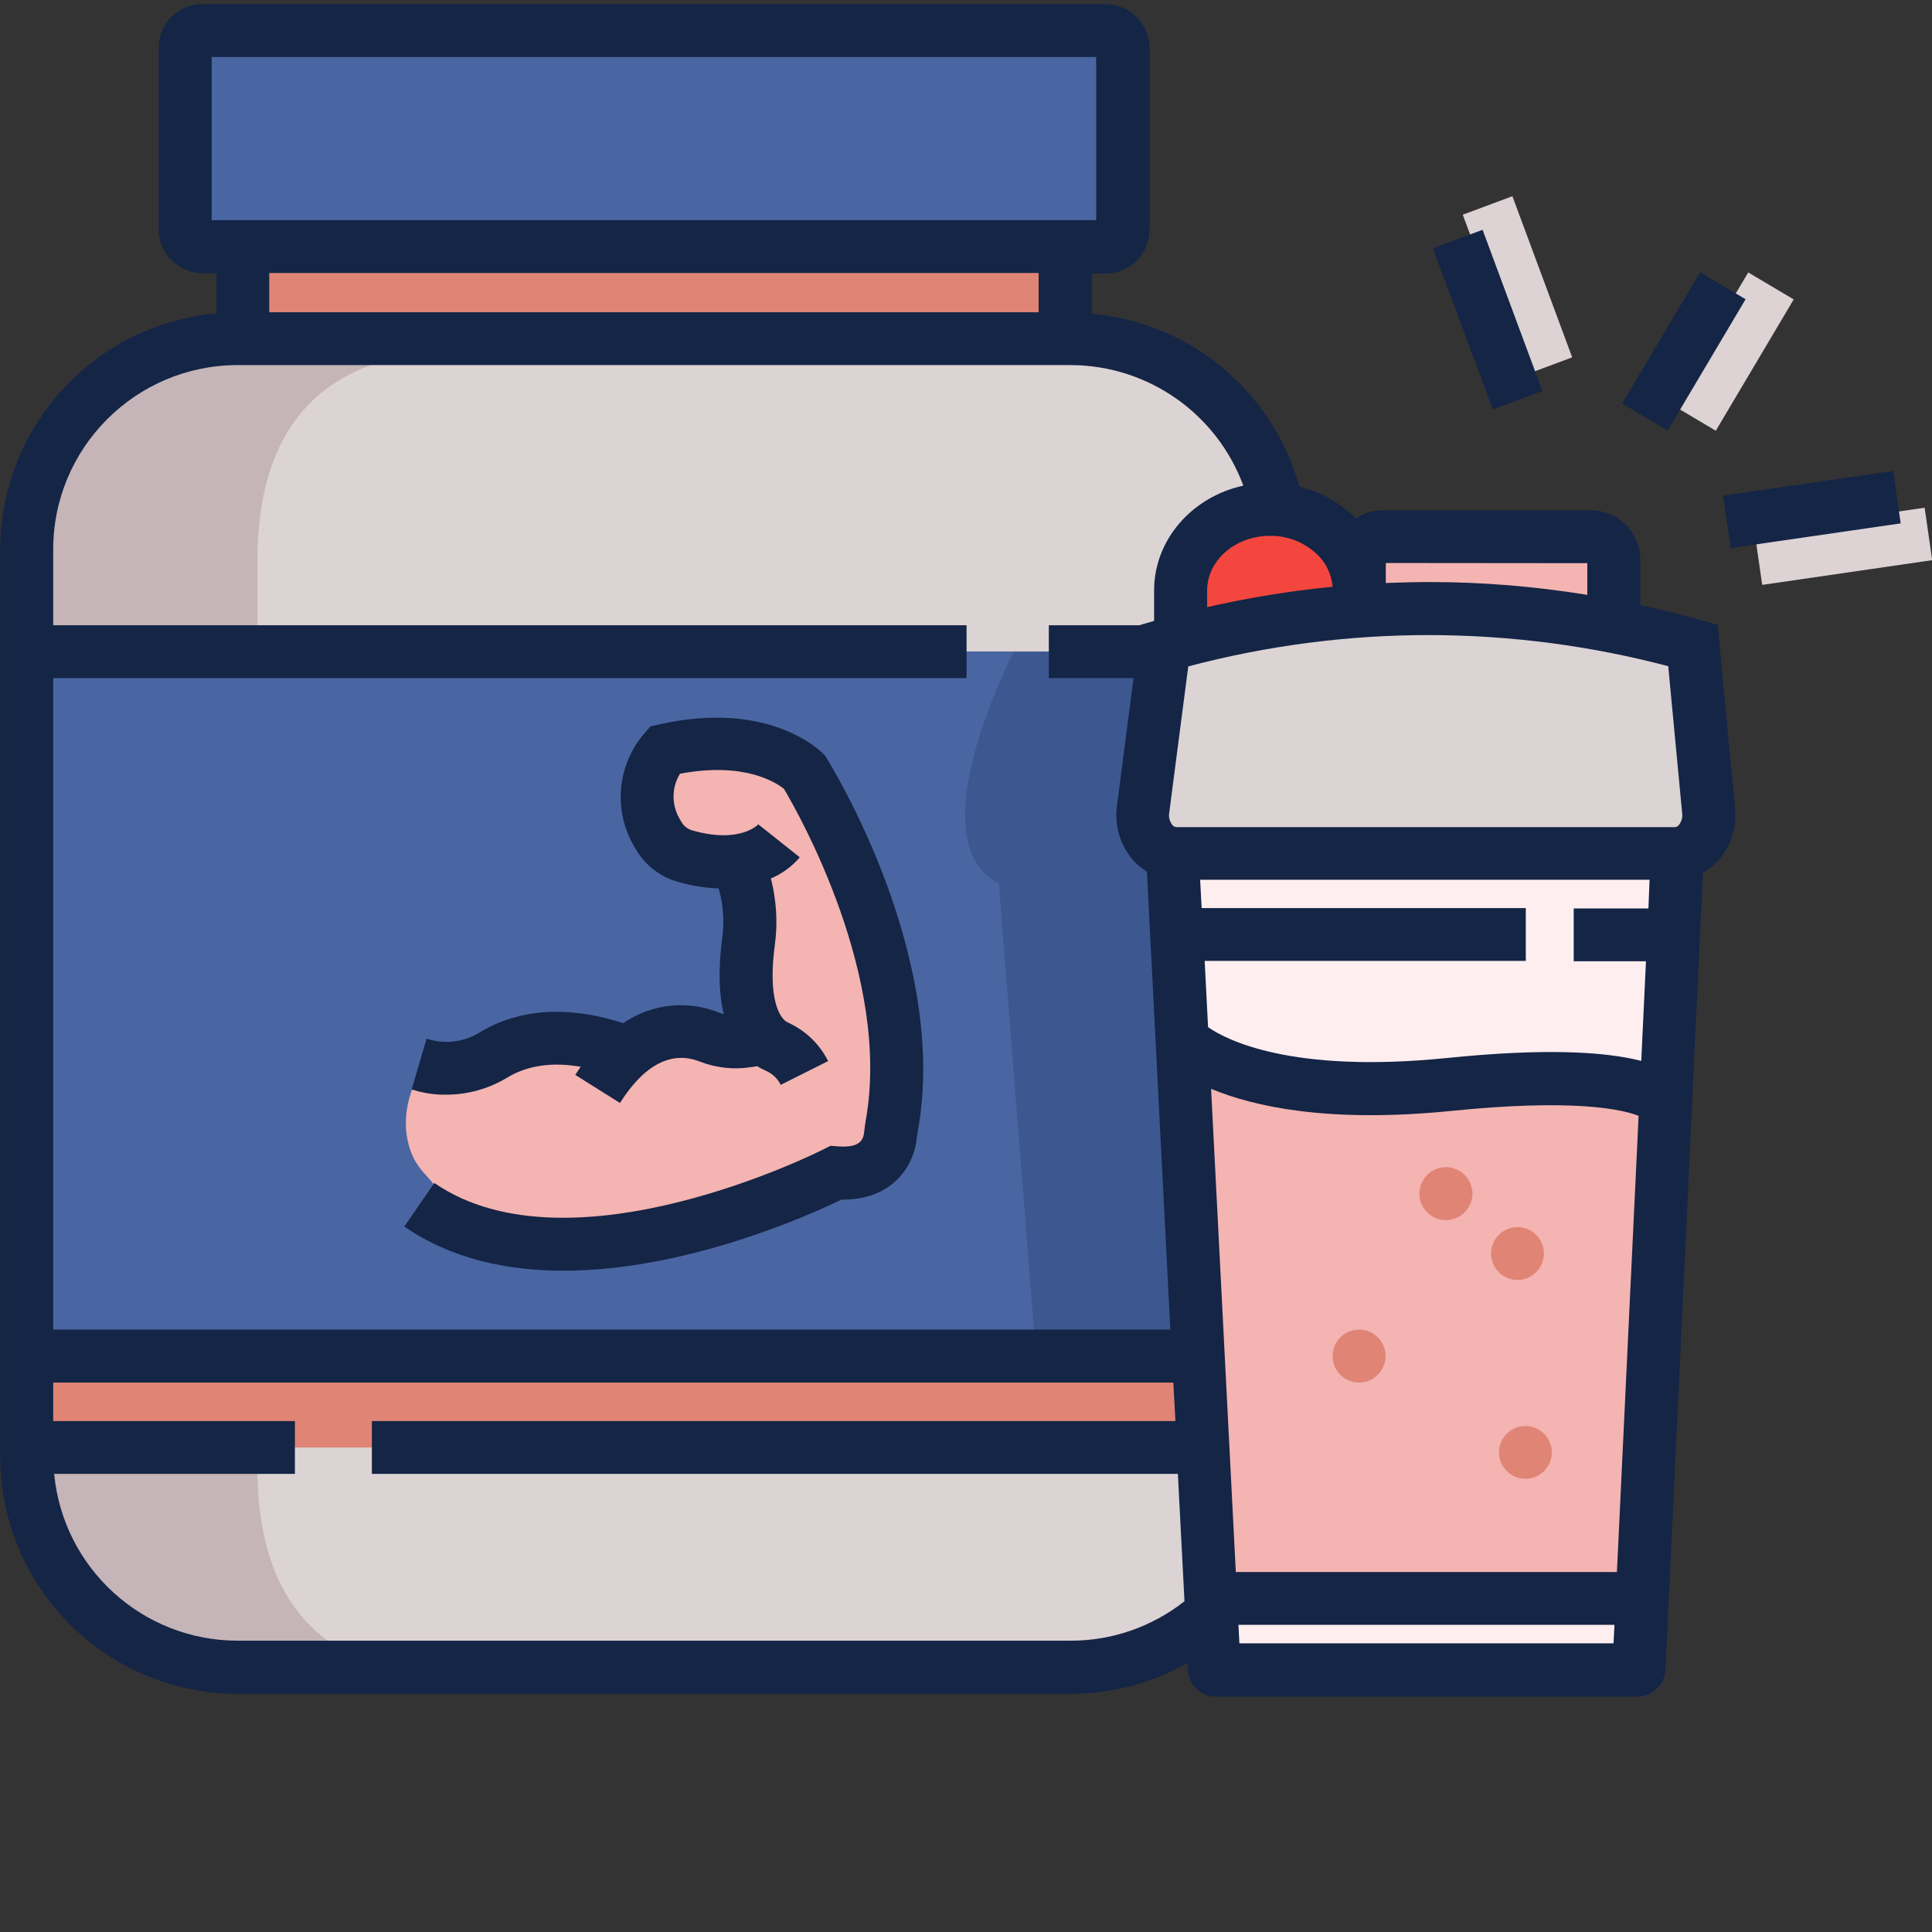 <?xml version="1.0" standalone="no"?><!DOCTYPE svg PUBLIC "-//W3C//DTD SVG 1.1//EN" "http://www.w3.org/Graphics/SVG/1.1/DTD/svg11.dtd"><svg height="1024" legacy-metrics="false" node-id="1" sillyvg="true" template-height="1024" template-width="1024" version="1.1" viewBox="0 0 1024 1024" width="1024" xmlns="http://www.w3.org/2000/svg" xmlns:xlink="http://www.w3.org/1999/xlink"><rect x="0" y="0" width="1024" height="1024" fill="#333333" stroke="none"/><defs node-id="23"></defs><path d="M 885.30 214.00 L 926.60 144.40 L 950.70 158.70 L 909.40 228.30 L 885.30 214.00 Z M 930.00 282.20 L 1020.10 269.10 L 1024.10 296.90 L 934.00 310.00 L 930.00 282.20 Z M 775.30 113.80 L 801.60 104.00 L 833.30 189.40 L 807.00 199.20 L 775.30 113.80 Z" fill="#ddd3d4" fill-rule="nonzero" node-id="27" stroke="none" target-height="206" target-width="248.8" target-x="775.3" target-y="104"></path><path d="M 126.20 179.50 L 561.00 179.50 C 635.70 179.50 673.10 216.90 673.10 291.60 L 673.10 771.60 C 673.10 846.30 635.70 883.70 561.00 883.70 L 126.20 883.70 C 51.50 883.70 14.10 846.30 14.10 771.60 L 14.10 291.60 C 14.20 216.90 51.50 179.50 126.20 179.50 Z" fill="#c5b4b8" fill-rule="nonzero" node-id="29" stroke="none" target-height="704.2" target-width="659" target-x="14.1" target-y="179.5"></path><path d="M 248.50 185.50 L 566.20 185.50 C 640.90 185.50 678.30 222.90 678.30 297.60 L 678.30 777.60 C 678.30 852.30 640.90 889.70 566.20 889.70 L 248.50 889.70 C 173.80 889.70 136.40 852.30 136.40 777.60 L 136.40 297.60 C 136.40 222.80 173.80 185.50 248.50 185.50 Z" fill="#dcd3d4" fill-rule="nonzero" node-id="31" stroke="none" target-height="704.2" target-width="541.9" target-x="136.4" target-y="185.5"></path><path d="M 14.20 345.30 L 663.40 345.30 L 663.40 718.80 L 14.20 718.80 L 14.20 345.30 Z" fill="#4966a2" fill-rule="nonzero" node-id="33" stroke="none" target-height="373.5" target-width="649.2" target-x="14.2" target-y="345.3"></path><path d="M 537.30 345.40 C 537.30 345.40 485.00 446.10 529.40 468.20 L 549.10 718.90 L 631.00 718.90 L 611.00 345.50 L 537.30 345.50 Z" fill="#3d5890" fill-rule="nonzero" node-id="35" stroke="none" target-height="373.5" target-width="119.481" target-x="511.519" target-y="345.4"></path><path d="M 472.40 598.80 C 472.20 599.90 472.00 601.00 471.90 602.30 C 470.30 617.10 458.80 631.10 436.60 631.10 L 435.80 631.10 C 421.40 637.90 362.00 659.80 302.60 659.80 C 277.70 659.80 247.10 652.80 229.90 627.70 C 227.40 624.10 222.10 620.10 218.90 613.10 C 211.40 596.70 217.10 581.00 218.50 577.30 L 236.80 564.20 C 245.00 566.50 253.70 565.20 261.00 560.80 C 274.30 552.90 296.70 546.10 329.70 556.50 C 349.00 543.90 380.20 548.90 388.80 552.30 L 409.00 555.20 C 406.80 546.30 385.60 540.00 395.00 488.90 C 396.40 481.10 392.90 463.90 390.70 456.50 C 384.70 456.30 379.90 457.20 372.50 456.00 C 365.40 454.60 358.80 451.40 353.30 446.80 C 332.00 429.60 335.20 409.30 348.60 394.30 L 360.50 389.60 L 364.50 388.70 C 418.00 376.80 435.20 420.70 436.20 421.80 L 437.70 423.70 C 440.10 427.60 487.80 516.80 472.40 598.80 L 472.40 598.80 Z" fill="#f4b4b1" fill-rule="nonzero" node-id="37" stroke="none" target-height="273.143" target-width="260.326" target-x="215.127" target-y="386.657"></path><path d="M 14.20 718.80 L 663.40 718.80 L 663.40 767.20 L 14.20 767.20 L 14.20 718.80 Z" fill="#e08476" fill-rule="nonzero" node-id="39" stroke="none" target-height="48.4" target-width="649.2" target-x="14.2" target-y="718.8"></path><path d="M 104.50 12.70 L 582.70 12.70 C 588.90 12.70 592.00 15.80 592.00 22.00 L 592.00 118.00 C 592.00 124.20 588.90 127.30 582.70 127.30 L 104.50 127.30 C 98.30 127.30 95.20 124.20 95.20 118.00 L 95.20 22.00 C 95.20 15.80 98.30 12.70 104.50 12.70 Z" fill="#4966a2" fill-rule="nonzero" node-id="41" stroke="none" target-height="114.6" target-width="496.8" target-x="95.2" target-y="12.7"></path><path d="M 133.20 130.90 L 565.20 130.90 L 565.20 179.30 L 133.20 179.30 L 133.20 130.90 Z" fill="#e08476" fill-rule="nonzero" node-id="43" stroke="none" target-height="48.4" target-width="432" target-x="133.2" target-y="130.9"></path><path d="M 893.40 453.80 L 629.00 453.80 C 618.20 453.80 609.90 442.70 611.40 430.40 L 622.70 343.40 C 714.30 317.30 811.30 317.30 902.80 343.40 C 905.60 372.70 908.30 401.90 911.10 431.20 C 912.20 443.30 904.00 453.80 893.40 453.80 L 893.40 453.80 Z" fill="#dcd3d4" fill-rule="nonzero" node-id="45" stroke="none" target-height="129.975" target-width="299.95" target-x="611.229" target-y="323.825"></path><path d="M 630.90 329.10 L 630.90 309.50 C 630.90 285.80 652.10 266.50 678.20 266.50 C 690.50 266.40 702.50 270.90 711.70 279.10 C 720.40 286.80 725.40 297.90 725.60 309.50 L 725.60 318.00" fill="#f2463e" fill-rule="nonzero" node-id="47" stroke="none" target-height="62.6" target-width="94.7" target-x="630.9" target-y="266.5"></path><path d="M 727.20 325.30 L 727.20 289.30 C 727.20 282.60 732.70 277.10 739.40 277.10 L 850.00 277.10 C 856.70 277.10 862.20 282.60 862.20 289.30 L 862.20 325.20" fill="#f4b4b1" fill-rule="nonzero" node-id="49" stroke="none" target-height="48.2" target-width="135" target-x="727.2" target-y="277.1"></path><path d="M 868.00 885.10 L 645.00 885.10 C 644.50 885.10 644.00 884.70 644.00 884.10 L 622.00 453.50 C 621.90 452.90 622.40 452.50 622.90 452.40 C 622.90 452.40 623.00 452.40 623.00 452.40 L 888.40 452.40 C 889.00 452.40 889.40 452.90 889.40 453.40 C 889.40 453.40 889.40 453.40 889.40 453.40 L 869.00 884.10 C 869.00 884.70 868.60 885.10 868.00 885.10 Z" fill="#ffeef0" fill-rule="nonzero" node-id="51" stroke="none" target-height="432.7" target-width="267.4" target-x="622" target-y="452.4"></path><path d="M 884.10 583.50 C 884.10 583.50 877.30 562.50 767.80 573.10 C 658.30 583.70 627.10 551.60 627.10 551.60 L 654.60 847.40 L 861.80 847.40 L 884.10 583.50 Z" fill="#f4b4b1" fill-rule="nonzero" node-id="53" stroke="none" target-height="295.8" target-width="257" target-x="627.1" target-y="551.6"></path><path d="M 818.30 664.40 C 818.30 672.10 812.00 678.40 804.30 678.40 C 796.60 678.40 790.30 672.10 790.30 664.40 C 790.30 656.70 796.60 650.40 804.30 650.40 C 812.00 650.40 818.30 656.70 818.30 664.40 Z M 822.50 769.80 C 822.50 777.50 816.20 783.80 808.50 783.80 C 800.80 783.80 794.50 777.50 794.50 769.80 C 794.50 762.10 800.80 755.80 808.50 755.80 C 816.20 755.80 822.50 762.10 822.50 769.80 Z M 726.00 731.60 C 718.90 734.70 710.60 731.50 707.50 724.40 C 704.40 717.30 707.60 709.00 714.70 705.90 C 721.80 702.80 730.10 706.00 733.20 713.10 C 733.20 713.20 733.20 713.20 733.30 713.30 C 736.20 720.30 733.00 728.50 726.00 731.60 Z M 772.00 645.50 C 764.90 648.60 756.60 645.40 753.50 638.30 C 750.40 631.20 753.60 622.90 760.70 619.80 C 767.80 616.70 776.10 619.90 779.20 627.00 C 779.20 627.10 779.20 627.10 779.30 627.20 C 782.30 634.30 779.00 642.40 772.00 645.50 Z" fill="#e08476" fill-rule="nonzero" node-id="55" stroke="none" target-height="165.164" target-width="116.164" target-x="706.336" target-y="618.636"></path><path d="M 910.60 456.20 C 917.30 448.70 920.60 438.60 919.60 428.60 L 910.40 331.20 L 901.20 328.60 C 890.70 325.60 880.20 323.00 869.40 320.70 L 869.40 296.70 C 869.40 282.20 857.70 270.50 843.20 270.50 L 732.60 270.50 C 727.60 270.50 722.80 272.00 718.60 274.70 C 717.80 273.90 717.00 273.10 716.10 272.40 C 708.30 265.40 698.90 260.40 688.70 258.00 C 674.70 207.50 630.90 171.00 578.70 166.30 L 578.70 145.00 L 585.90 145.00 C 598.80 145.00 609.30 134.50 609.30 121.60 L 609.30 25.60 C 609.30 12.70 598.80 2.20 585.90 2.20 L 107.50 2.20 C 94.60 2.00 84.10 12.50 84.10 25.40 L 84.10 121.40 C 84.10 134.30 94.60 144.80 107.50 144.80 L 114.70 144.80 L 114.70 166.10 C 49.80 172.00 0.20 226.30 0.10 291.40 L 0.10 771.90 C 0.20 841.40 56.50 897.70 126.00 897.80 L 567.30 897.80 C 589.10 897.80 610.50 892.20 629.40 881.40 L 629.60 885.00 C 630.00 893.00 636.60 899.20 644.60 899.30 L 867.70 899.30 C 875.70 899.30 882.40 893.00 882.70 884.90 L 897.00 581.90 L 897.50 581.70 C 897.40 581.30 897.20 580.80 897.00 580.40 L 902.60 462.60 C 905.60 460.90 908.30 458.80 910.60 456.20 L 910.60 456.20 Z M 891.60 431.20 C 891.90 433.40 891.20 435.60 889.80 437.30 C 889.30 437.90 888.70 438.30 887.90 438.40 L 623.40 438.40 C 622.60 438.30 621.90 437.90 621.40 437.30 C 620.00 435.50 619.30 433.20 619.70 430.90 L 629.80 353.20 C 671.40 342.20 714.20 336.60 757.20 336.60 L 757.80 336.60 C 800.50 336.70 842.90 342.20 884.20 353.10 L 891.60 431.20 Z M 873.70 481.50 L 834.10 481.50 L 834.10 509.50 L 872.40 509.50 L 869.90 562.30 C 850.40 557.30 818.30 555.50 766.50 560.80 C 684.30 569.10 649.60 551.00 640.30 544.40 L 638.50 509.30 L 808.70 509.30 L 808.70 481.30 L 636.90 481.30 L 636.10 466.30 L 874.30 466.30 L 873.70 481.50 Z M 841.30 298.50 L 841.30 315.30 C 813.70 310.80 785.80 308.50 757.90 308.50 C 750.10 308.50 742.30 308.70 734.50 309.00 L 734.50 298.40 L 841.30 298.50 Z M 706.30 311.00 C 683.90 313.20 661.70 316.80 639.80 321.80 L 639.80 313.00 C 639.80 297.00 654.70 284.00 673.10 284.00 C 682.00 283.90 690.50 287.10 697.20 293.00 C 702.40 297.50 705.70 304.00 706.30 311.00 L 706.30 311.00 Z M 112.20 116.60 L 112.20 30.20 L 581.00 30.20 L 581.00 116.70 L 112.20 116.70 Z M 550.50 144.70 L 550.50 165.50 L 142.70 165.50 L 142.70 144.70 L 550.50 144.70 Z M 125.50 193.50 L 567.70 193.50 C 608.50 193.70 644.80 219.10 659.00 257.40 C 631.90 263.30 611.70 286.00 611.70 312.90 L 611.70 329.10 L 604.40 331.20 L 604.40 331.40 L 555.90 331.40 L 555.90 359.40 L 600.80 359.40 L 592.00 427.20 C 590.60 437.50 593.70 447.90 600.40 455.70 C 602.60 458.20 605.10 460.30 607.90 462.00 L 620.30 704.70 L 28.20 704.70 L 28.20 359.40 L 512.30 359.40 L 512.30 331.40 L 28.20 331.40 L 28.20 291.40 C 28.10 237.60 71.60 193.80 125.50 193.50 Z M 567.20 869.60 L 126.00 869.60 C 75.60 869.60 33.50 831.30 28.70 781.20 L 156.30 781.20 L 156.30 753.20 L 28.20 753.20 L 28.20 732.80 L 621.90 732.80 L 623.00 753.20 L 197.10 753.20 L 197.10 781.20 L 624.30 781.20 L 627.80 848.70 C 610.50 862.30 589.20 869.70 567.20 869.60 L 567.20 869.60 Z M 656.90 871.00 L 656.40 861.20 L 855.70 861.20 L 855.20 871.00 L 656.90 871.00 Z M 857.00 833.20 L 655.00 833.20 L 641.90 577.10 C 664.20 586.40 703.70 595.40 769.30 588.80 C 834.30 582.20 859.70 588.00 868.50 591.40 L 857.00 833.20 Z M 859.80 213.90 L 901.10 144.30 L 925.20 158.60 L 883.90 228.20 L 859.80 213.90 Z M 913.30 262.70 L 1003.40 249.60 L 1007.40 277.40 L 917.30 290.50 L 913.30 262.70 Z" fill="#142546" fill-rule="nonzero" node-id="57" stroke="none" target-height="897.1" target-width="1007.3" target-x="0.1" target-y="2.2"></path><path d="M 759.50 131.60 L 785.80 121.80 L 817.50 207.20 L 791.20 217.00 L 759.50 131.60 Z M 438.20 402.00 L 437.50 400.80 L 436.60 399.80 C 435.50 398.60 408.30 370.60 349.20 384.00 L 344.80 385.00 L 341.80 388.40 C 326.80 405.50 324.80 430.30 336.70 449.60 L 337.40 450.80 C 342.30 458.80 350.00 464.70 359.00 467.30 C 366.10 469.40 373.40 470.60 380.90 470.90 C 383.40 479.40 384.00 488.40 382.80 497.20 C 380.50 514.40 381.20 527.50 383.60 537.50 C 382.90 537.30 382.10 537.10 381.40 536.80 C 364.50 529.90 345.30 532.00 330.30 542.30 C 293.90 530.50 269.10 538.20 254.40 547.10 C 246.40 552.10 236.80 553.50 227.70 551.00 L 226.10 550.50 L 218.20 577.40 L 219.80 577.90 C 225.20 579.50 230.90 580.30 236.50 580.20 C 248.00 580.20 259.30 577.00 269.10 571.00 C 276.90 566.30 289.30 562.20 307.80 565.40 C 306.90 566.80 305.90 568.20 304.90 569.70 L 328.60 584.60 C 341.40 564.30 356.00 556.70 371.00 562.70 C 379.40 565.90 388.50 567.00 397.30 565.70 L 401.40 565.10 C 402.90 566.10 404.50 566.90 406.10 567.60 C 409.40 569.10 412.20 571.70 413.80 575.00 L 438.90 562.40 C 434.40 553.30 426.80 546.10 417.50 541.90 C 413.20 540.00 406.80 529.20 410.70 500.70 C 412.30 489.00 411.50 477.10 408.60 465.60 C 414.50 463.10 419.70 459.30 423.90 454.40 L 401.90 436.90 C 401.90 437.00 392.20 447.40 366.80 440.10 C 364.40 439.40 362.40 437.80 361.20 435.70 L 360.50 434.50 C 355.90 427.00 355.80 417.60 360.40 410.10 C 394.70 403.60 411.50 414.90 415.50 418.10 C 423.00 430.70 472.70 517.90 458.80 594.20 C 458.50 596.10 458.20 598.00 458.00 600.20 C 457.60 604.10 455.70 608.50 444.20 607.60 L 440.20 607.30 L 436.60 609.10 C 435.30 609.80 302.60 676.90 230.20 627.00 L 214.30 650.10 C 239.20 667.30 268.90 673.50 298.60 673.50 C 364.00 673.50 430.00 643.60 446.00 635.80 C 471.10 636.20 484.10 620.10 485.90 603.20 C 486.10 601.70 486.30 600.40 486.50 599.30 C 503.10 506.90 440.80 406.20 438.20 402.00 L 438.20 402.00 Z" fill="#142546" fill-rule="nonzero" node-id="59" stroke="none" target-height="551.7" target-width="603.2" target-x="214.3" target-y="121.8"></path></svg>